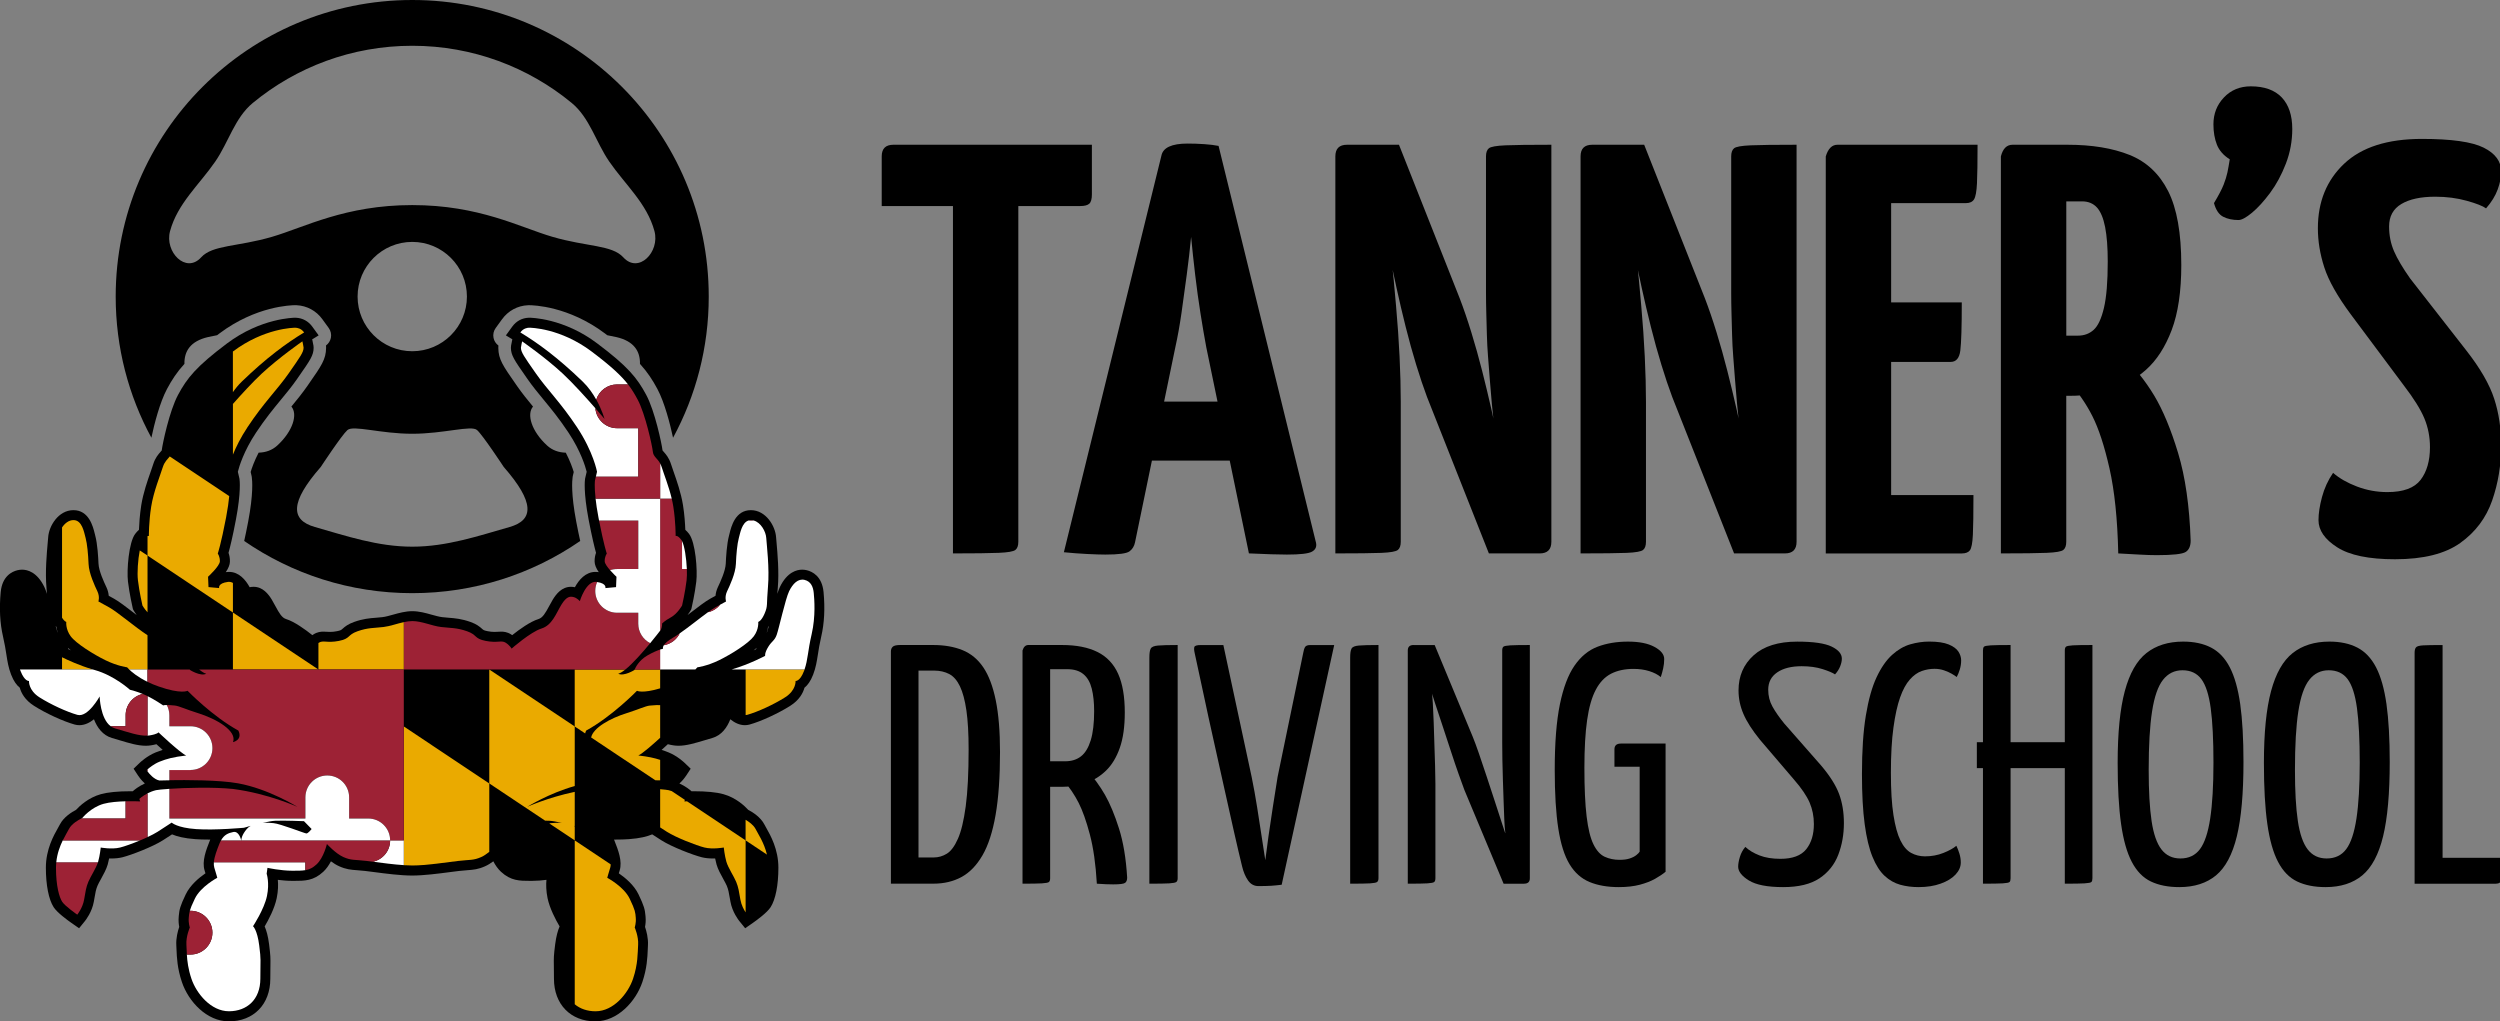<?xml version="1.0" encoding="utf-8"?>
<!-- Generator: Adobe Illustrator 24.3.0, SVG Export Plug-In . SVG Version: 6.00 Build 0)  -->
<svg version="1.1" id="Layer_1" xmlns="http://www.w3.org/2000/svg" xmlns:xlink="http://www.w3.org/1999/xlink" x="0px" y="0px"
	 viewBox="0 0 907.81 370.85" style="enable-background:new 0 0 907.81 370.85;" xml:space="preserve">
<rect x="0" y="0" width="907.81" height="370.85" fill="#808080" stroke="none"/>
<style type="text/css">
	.st0{clip-path:url(#crab_9_);}
	.st1{fill:#EAAA00;}
	.st2{fill:#FFFFFF;}
	.st3{fill:#9D2235;}
	.st4{fill:none;stroke:#FF0000;stroke-width:4;stroke-miterlimit:10;}
	.st5{clip-path:url(#crab_15_);}
	.st6{stroke:#FFFFFF;stroke-width:10;stroke-linecap:round;stroke-linejoin:round;stroke-miterlimit:10;}
	.st7{clip-path:url(#crab_16_);}
	.st8{fill:none;}
	.st9{clip-path:url(#crab_17_);}
</style>
<g id="crab1_2_">
	<g>
		<path d="M93.15,127.6c0.01-0.01,0.02-0.01,0.02-0.02C93.17,127.59,93.16,127.59,93.15,127.6C93.15,127.6,93.15,127.6,93.15,127.6z
			"/>
		<path d="M64.42,169.49c-0.53,0.6-0.77,0.87-0.96,1.47c-0.08,0.26-0.18,0.56-0.28,0.86c4.25,5.73,9.06,11.02,14.34,15.79
			c0.04-0.18,0.07-0.35,0.1-0.54c1.42-7.49,1.29-11.11,1.24-11.86l-0.67-2.87c-0.14-0.6-0.16-1.22-0.05-1.82
			c0.04-0.24,0.85-4.6,3.87-10.78c-1.19-0.95-2.35-2.04-3.45-3.27c-0.27-0.08-0.53-0.18-0.78-0.32c-1.49-0.78-2.38-2.3-2.42-3.92
			c-1.1-1.72-2.22-3.54-3.27-5.41c-0.08,0.15-0.16,0.3-0.24,0.45c-2.41,4.5-4.82,15.37-5.01,17.26
			C66.59,167.03,65.23,168.57,64.42,169.49z"/>
		<path d="M60.64,141.25c1.75-3.27,3.55-6.07,6.33-9.12c-0.09-4.57,2.14-8.23,8.52-9.72c1.23-0.28,2.33-0.51,3.36-0.69
			c0.28-0.21,0.54-0.41,0.82-0.63c13.28-9.98,26.11-10.27,27.53-10.27c0.21,0,0.36,0,0.45,0.01c3.76,0.16,7.18,2.01,9.4,5.08
			l2.32,3.2c0.75,1.03,1.03,2.32,0.78,3.57c-0.23,1.12-0.86,2.1-1.77,2.77c0.03,0.34,0.04,0.63,0.03,0.91
			c-0.06,4.12-1.65,6.4-6.37,13.17l-0.47,0.68c-1.88,2.69-3.77,5-5.76,7.42c2.37,2.77,0.59,8.93-5.15,14.17
			c-1.84,1.68-4.18,2.51-6.75,2.57c-1.58,3.07-2.46,5.56-2.89,7.02l0.32,1.38c0.03,0.11,0.05,0.23,0.07,0.35l0.02,0.14
			c0.18,1.22,0.62,5.98-1.32,16.19c-0.53,2.79-1.01,5.09-1.44,6.99c17.34,11.95,38.36,18.95,61.01,18.95
			c22.65,0,43.67-7,61.01-18.95c-0.43-1.9-0.91-4.21-1.44-6.99c-1.94-10.2-1.5-14.96-1.32-16.18l0.02-0.15
			c0.02-0.12,0.04-0.24,0.07-0.36l0.32-1.36c-0.44-1.46-1.31-3.96-2.89-7.02c-2.57-0.06-4.91-0.89-6.75-2.57
			c-5.74-5.24-7.52-11.4-5.15-14.17c-1.99-2.41-3.88-4.73-5.76-7.42l-0.47-0.68c-4.72-6.77-6.31-9.05-6.37-13.17
			c0-0.28,0-0.57,0.03-0.91c-0.91-0.67-1.55-1.65-1.77-2.77c-0.25-1.25,0.03-2.54,0.78-3.57l2.32-3.2c2.22-3.06,5.64-4.92,9.38-5.08
			c0.11,0,0.26-0.01,0.47-0.01h0c1.42,0,14.25,0.29,27.53,10.27c0.29,0.22,0.55,0.42,0.82,0.63c1.02,0.18,2.13,0.41,3.36,0.69
			c6.38,1.48,8.61,5.15,8.52,9.72c2.77,3.05,4.58,5.85,6.33,9.12c2.6,4.86,4.63,12.77,5.68,17.7c8.26-15.24,12.96-32.7,12.96-51.26
			C257.39,48.21,209.18,0,149.7,0C90.22,0,42.01,48.21,42.01,107.69c0,18.56,4.69,36.01,12.96,51.26
			C56.01,154.02,58.04,146.11,60.64,141.25z M182.92,169.56c11.25,12.86,10.98,19.29,2.13,21.81c-11.35,3.23-22.81,7.14-35.35,7.14
			c-12.54,0-24-3.91-35.35-7.14c-8.85-2.52-9.12-8.95,2.13-21.81c0,0,7.57-11.52,9.68-13.39c2.11-1.88,12.02,1.34,23.54,1.34
			c11.52,0,21.43-3.21,23.54-1.34C175.34,158.04,182.92,169.56,182.92,169.56z M129.85,107.69c0-10.96,8.89-19.85,19.85-19.85
			c10.96,0,19.85,8.89,19.85,19.85c0,10.96-8.89,19.85-19.85,19.85C138.74,127.54,129.85,118.65,129.85,107.69z M61.75,83.93
			c2.72-10.07,10.66-16.9,16.42-25.27c4.83-7.01,7.07-15.87,13.62-21.27c15.74-12.98,35.91-20.77,57.91-20.77
			c21.99,0,42.17,7.8,57.91,20.77c6.55,5.4,8.79,14.26,13.62,21.27c5.76,8.37,13.71,15.2,16.42,25.27
			c2.04,7.58-5.78,15.6-11.31,9.52c-4.15-4.56-13.15-3.78-25.75-7.46c-11.82-3.46-26.55-11.52-50.9-11.52s-39.08,8.06-50.9,11.52
			c-12.6,3.68-21.6,2.9-25.75,7.46C67.53,99.53,59.71,91.5,61.75,83.93z"/>
		<path d="M236.22,171.82c-0.1-0.3-0.2-0.6-0.28-0.86c-0.18-0.59-0.43-0.87-0.96-1.47c-0.81-0.92-2.18-2.46-2.43-4.98
			c-0.19-1.89-2.6-12.76-5.01-17.26c-0.08-0.15-0.16-0.3-0.24-0.45c-1.05,1.87-2.17,3.69-3.27,5.41c-0.04,1.62-0.93,3.14-2.42,3.92
			c-0.25,0.13-0.51,0.23-0.78,0.32c-1.1,1.23-2.26,2.32-3.45,3.27c3.02,6.18,3.83,10.54,3.87,10.78c0.11,0.6,0.09,1.23-0.05,1.82
			l-0.67,2.89c-0.04,0.62-0.2,4.23,1.24,11.84c0.04,0.19,0.07,0.36,0.1,0.54C227.16,182.83,231.97,177.55,236.22,171.82z"/>
		<path d="M206.22,127.58c0.01,0.01,0.02,0.01,0.02,0.02c0,0,0,0,0-0.01C206.24,127.59,206.23,127.59,206.22,127.58z"/>
	</g>
	<path id="crab_5_" d="M192.19,115.37L192.19,115.37c-0.13,0-0.22,0-0.27,0.01c-2.38,0.1-4.48,1.24-5.9,3.21l-2.32,3.2l2.34,1.42
		c-0.53,2.31-0.52,2.78-0.52,3.1c0.04,2.73,1.21,4.41,5.55,10.64l0.47,0.68c1.87,2.68,3.81,5.03,5.85,7.51c2.8,3.4,5.7,6.91,9.07,12
		c4.45,6.71,6.11,12.31,6.58,14.18l-0.55,2.35l-0.03,0.14l-0.02,0.14c-0.07,0.45-0.6,4.71,1.29,14.67
		c1.23,6.45,2.18,10.25,2.7,12.13c-0.3,0.84-0.55,1.93-0.51,3.21c0.03,1.12,0.54,2.39,1.51,3.81c-0.12-0.02-0.24-0.04-0.36-0.05
		c-0.28-0.04-0.56-0.05-0.83-0.05c-3.61,0-6.03,2.9-7.48,5.56c-0.4-0.08-0.88-0.15-1.41-0.15c-3.37,0-5.38,2.64-6.6,4.62
		c-0.47,0.77-0.9,1.56-1.31,2.34c-1.42,2.65-2.39,4.29-3.92,4.76c-3,0.92-6.91,3.75-9.53,5.84c-0.13-0.09-0.27-0.19-0.41-0.28
		c-1.4-0.9-2.73-1-3.6-1c-0.4,0-0.8,0.02-1.17,0.05c-0.4,0.03-0.81,0.05-1.26,0.05c-0.8,0-1.59-0.08-2.48-0.26
		c-1.36-0.27-1.54-0.43-2.02-0.86c-0.92-0.83-2-1.71-4.22-2.5c-3.25-1.15-5.61-1.34-7.89-1.52c-0.75-0.06-1.53-0.12-2.35-0.22
		c-1.15-0.14-2.48-0.51-3.88-0.9c-2.12-0.6-4.53-1.27-7-1.27c-2.47,0-4.88,0.68-7,1.27c-1.4,0.39-2.72,0.77-3.88,0.9
		c-0.82,0.1-1.59,0.16-2.35,0.22c-2.28,0.18-4.65,0.36-7.89,1.52c-2.22,0.79-3.3,1.67-4.22,2.5c-0.48,0.43-0.65,0.59-2.02,0.86
		c-0.89,0.18-1.68,0.26-2.48,0.26c-0.45,0-0.86-0.03-1.26-0.05c-0.38-0.02-0.77-0.05-1.17-0.05c-0.88,0-2.21,0.1-3.6,1
		c-0.14,0.09-0.28,0.18-0.41,0.28c-2.62-2.09-6.54-4.92-9.53-5.84c-1.53-0.47-2.5-2.11-3.92-4.76c-0.41-0.77-0.84-1.57-1.31-2.34
		c-1.22-1.98-3.23-4.62-6.6-4.62c-0.54,0-1.02,0.07-1.41,0.15c-1.46-2.66-3.87-5.56-7.48-5.56c-0.28,0-0.56,0.02-0.84,0.05
		c-0.12,0.02-0.24,0.03-0.36,0.05c0.97-1.42,1.48-2.7,1.51-3.81c0.04-1.28-0.21-2.37-0.51-3.21c0.52-1.88,1.48-5.68,2.7-12.13
		c1.89-9.96,1.36-14.21,1.29-14.67l-0.02-0.14l-0.03-0.14l-0.55-2.35c0.46-1.85,2.12-7.46,6.58-14.18c3.37-5.08,6.27-8.6,9.07-12
		c2.05-2.48,3.99-4.83,5.85-7.51l0.47-0.68c4.35-6.23,5.52-7.91,5.55-10.64c0-0.32,0.01-0.79-0.52-3.1l2.34-1.42l-2.32-3.2
		c-1.43-1.96-3.52-3.1-5.9-3.21c-0.06,0-0.15-0.01-0.27-0.01c-0.5,0-12.5,0.11-24.81,9.36c-11.11,8.35-14.46,12.51-17.76,18.67
		c-3.13,5.84-5.62,17.68-5.92,20.17c-0.1,0.13-0.29,0.35-0.44,0.51c-0.77,0.87-1.94,2.19-2.64,4.46c-0.22,0.7-0.54,1.62-0.91,2.68
		c-1.16,3.29-2.74,7.81-3.44,12.22c-0.55,3.49-0.76,6.84-0.84,8.95c-0.47,0.4-0.92,0.89-1.36,1.47c-2.34,3.05-3.12,13.2-2.63,17.32
		c0.51,4.31,1.65,9.32,1.7,9.53l0.12,0.52l0.26,0.46c0.09,0.16,0.47,0.81,1.09,1.65c-0.35-0.27-0.69-0.53-1.03-0.79
		c-2.88-2.21-5.36-4.12-7.17-5.13c-0.79-0.44-1.43-0.79-1.95-1.08c-0.08-0.93-0.32-2-0.85-3.13l-0.07-0.14
		c-0.81-1.72-2.69-5.74-2.8-8.43c-0.08-2.05-0.36-7.13-1.19-10.18c-0.06-0.21-0.12-0.46-0.18-0.72c-0.63-2.54-2.1-8.49-7.73-8.49
		c-5.51,0.01-8.92,5.83-9.17,9.85c-0.03,0.46-0.09,1.14-0.17,1.97c-0.34,3.72-0.96,10.64-0.45,16.37c0.07,0.83,0.13,1.56,0.17,2.2
		c-0.34-1.05-0.66-1.91-0.96-2.53c-2.65-5.44-6.19-6.25-8.06-6.25c-0.55,0-1.12,0.07-1.67,0.2c-2.04,0.49-5.55,2.18-6.1,7.94
		c-0.56,5.89-0.28,11.32,0.84,16.14c0.62,2.67,0.94,4.72,1.22,6.53c0.39,2.55,0.74,4.75,1.72,7.3c0.93,2.43,2.06,3.89,3.15,4.76
		c0.53,1.92,1.86,4.48,5.18,6.58c4.35,2.76,10.54,5.61,14.72,6.78c0.56,0.16,1.14,0.24,1.73,0.24c1.97,0,3.76-0.9,5.3-2.14
		c1.16,2.96,3.14,5.81,6.56,6.8c0.93,0.27,1.82,0.54,2.67,0.79c3.61,1.09,6.72,2.02,9.58,2.02c0.64,0,1.26-0.05,1.84-0.14
		c0.68-0.11,1.37-0.24,2.03-0.42c0.69,0.64,1.47,1.35,2.27,2.06c-0.85,0.27-1.68,0.57-2.54,0.92c-3.15,1.28-5.58,3.57-5.85,3.83
		l-2.17,2.09l1.65,2.52c0.26,0.4,1.12,1.64,2.44,2.84c-2.28,1.04-3.81,2.3-4.38,2.82c-0.24,0-0.5,0-0.77,0
		c-4.65,0-8.3,0.36-10.84,1.07c-4.55,1.27-7.73,4.31-9.01,5.7c-1.51,0.78-4.48,2.6-5.86,5.31c-0.15,0.3-0.38,0.71-0.65,1.18
		c-1.55,2.73-4.43,7.81-4.43,14.5c0,6.32,1.03,11.55,2.83,14.35c1.27,1.97,4.94,4.65,6.46,5.71l2.77,1.93l2.13-2.62
		c0.26-0.32,2.57-3.25,3.24-7.11l0.17-0.98c0.39-2.3,0.57-3.35,1.15-4.74c0.25-0.61,0.74-1.5,1.26-2.43
		c0.91-1.66,1.95-3.54,2.45-5.28c0.2-0.71,0.37-1.46,0.51-2.18c0.26,0.01,0.52,0.01,0.79,0.01c1.5,0,2.86-0.15,4.03-0.44
		c3.26-0.82,11.04-3.83,14.7-6.17c1.36-0.87,2.48-1.59,3.33-2.15c1.75,0.74,4.44,1.46,8.49,1.74c1.39,0.1,2.99,0.15,4.75,0.15
		c0.21,0,0.42,0,0.63,0c-0.04,0.09-0.07,0.17-0.11,0.26c-1.4,3.55-2.99,7.58-1.93,11c0.11,0.35,0.21,0.68,0.3,0.99
		c-2.3,1.58-5.53,4.25-7.16,7.65c-2.05,4.29-2.31,5.47-2.52,7.76l-0.03,0.37c-0.14,1.46,0.01,2.75,0.19,3.68
		c-0.52,1.49-1.22,4.08-1.06,6.72c0.03,0.48,0.05,0.98,0.07,1.51c0.12,2.87,0.28,6.8,1.95,11.77c2.38,7.1,9.01,14.3,17.07,14.3
		c9,0,15.04-6.21,15.04-15.45c0-2.12,0.02-3.51,0.04-4.63c0.05-3.02,0.04-3.72-0.48-7.9c-0.37-2.97-0.97-5.04-1.61-6.49
		c1.41-2.39,3.59-6.51,4.37-10.25c0.56-2.67,0.57-4.95,0.41-6.67c1.6,0.2,3.44,0.37,5.22,0.37l0.37,0l0.35,0
		c3.76,0,7.01,0,10.56-3.3c1.16-1.07,2.07-2.44,2.79-3.8c0.93,0.69,1.95,1.34,2.97,1.79c2.59,1.16,4.3,1.28,6.47,1.44
		c0.83,0.06,1.78,0.13,2.97,0.27c0.95,0.11,2.06,0.26,3.25,0.41c4.27,0.56,9.59,1.26,13.82,1.26c4.23,0,9.55-0.7,13.82-1.26
		c1.2-0.16,2.3-0.3,3.25-0.41c1.19-0.14,2.13-0.21,2.97-0.27c2.17-0.16,3.89-0.28,6.47-1.44c1.03-0.46,2.04-1.1,2.97-1.79
		c0.71,1.36,1.63,2.73,2.79,3.8c3.55,3.3,6.8,3.3,10.56,3.3l0.35,0l0.37,0c1.78,0,3.62-0.16,5.22-0.37c-0.16,1.72-0.14,4,0.41,6.67
		c0.78,3.73,2.96,7.86,4.37,10.25c-0.63,1.44-1.23,3.52-1.61,6.49c-0.53,4.18-0.53,4.88-0.48,7.9c0.02,1.12,0.04,2.51,0.04,4.63
		c0,9.24,6.04,15.45,15.04,15.45c8.05,0,14.68-7.19,17.07-14.3c1.67-4.97,1.83-8.9,1.95-11.77c0.02-0.53,0.04-1.03,0.07-1.51
		c0.16-2.63-0.55-5.23-1.06-6.72c0.18-0.93,0.33-2.23,0.19-3.68l-0.03-0.37c-0.21-2.28-0.46-3.46-2.52-7.76
		c-1.63-3.41-4.86-6.07-7.16-7.65c0.09-0.31,0.2-0.64,0.3-0.99c1.06-3.43-0.53-7.45-1.93-11c-0.03-0.09-0.07-0.17-0.11-0.26
		c0.21,0,0.42,0,0.63,0c1.76,0,3.36-0.05,4.75-0.15c4.06-0.28,6.74-1,8.49-1.74c0.85,0.55,1.97,1.28,3.33,2.15
		c3.65,2.34,11.43,5.35,14.7,6.17c1.17,0.29,2.53,0.44,4.03,0.44c0.27,0,0.54,0,0.79-0.01c0.14,0.72,0.31,1.47,0.51,2.18
		c0.5,1.75,1.53,3.63,2.45,5.28c0.49,0.9,1,1.82,1.26,2.43c0.58,1.39,0.75,2.44,1.15,4.74l0.17,0.98c0.67,3.86,2.98,6.79,3.24,7.11
		l2.13,2.62l2.77-1.93c1.52-1.06,5.19-3.74,6.46-5.71c1.8-2.8,2.83-8.03,2.83-14.35c0-6.69-2.88-11.77-4.43-14.5
		c-0.27-0.47-0.5-0.87-0.65-1.18c-1.38-2.71-4.35-4.53-5.86-5.31c-1.28-1.39-4.46-4.43-9.01-5.7c-2.54-0.71-6.19-1.07-10.84-1.07
		c-0.27,0-0.52,0-0.77,0c-0.58-0.52-2.1-1.79-4.38-2.82c1.32-1.2,2.18-2.45,2.44-2.84l1.65-2.52l-2.17-2.09
		c-0.27-0.26-2.7-2.55-5.85-3.83c-0.86-0.35-1.69-0.65-2.54-0.92c0.81-0.72,1.58-1.42,2.27-2.06c0.67,0.18,1.36,0.31,2.03,0.42
		c0.58,0.09,1.2,0.14,1.84,0.14c2.86,0,5.97-0.94,9.58-2.02c0.85-0.26,1.74-0.53,2.67-0.79c3.41-0.98,5.4-3.83,6.56-6.8
		c1.54,1.24,3.33,2.14,5.3,2.14c0.59,0,1.17-0.08,1.73-0.24c4.18-1.17,10.37-4.03,14.72-6.78c3.32-2.1,4.66-4.67,5.18-6.58
		c1.09-0.87,2.22-2.33,3.15-4.76c0.98-2.56,1.32-4.76,1.72-7.3c0.28-1.81,0.6-3.87,1.22-6.53c1.12-4.82,1.4-10.25,0.84-16.14
		c-0.55-5.76-4.06-7.45-6.1-7.94c-0.55-0.13-1.11-0.2-1.67-0.2c-1.88,0-5.42,0.81-8.06,6.25c-0.31,0.63-0.62,1.48-0.96,2.53
		c0.04-0.64,0.1-1.37,0.17-2.2c0.51-5.73-0.12-12.65-0.45-16.37c-0.08-0.84-0.14-1.51-0.17-1.97c-0.25-4.02-3.66-9.84-9.16-9.85
		c-5.65,0-7.12,5.95-7.74,8.49c-0.06,0.26-0.12,0.5-0.18,0.72c-0.83,3.05-1.11,8.14-1.19,10.18c-0.11,2.69-1.99,6.71-2.8,8.43
		l-0.07,0.14c-0.53,1.13-0.77,2.2-0.85,3.13c-0.52,0.29-1.16,0.64-1.95,1.08c-1.81,1.01-4.29,2.92-7.17,5.13
		c-0.34,0.26-0.68,0.52-1.03,0.79c0.62-0.84,1-1.49,1.09-1.65l0.26-0.46l0.12-0.52c0.05-0.21,1.19-5.21,1.7-9.53
		c0.49-4.12-0.29-14.27-2.63-17.32c-0.44-0.57-0.89-1.06-1.36-1.47c-0.08-2.12-0.28-5.46-0.84-8.95c-0.7-4.41-2.28-8.92-3.44-12.22
		c-0.37-1.06-0.69-1.97-0.91-2.68c-0.71-2.27-1.87-3.59-2.64-4.46c-0.15-0.17-0.34-0.38-0.44-0.51c-0.3-2.48-2.79-14.33-5.92-20.17
		c-3.3-6.16-6.65-10.32-17.76-18.67C204.68,115.47,192.69,115.37,192.19,115.37L192.19,115.37z M278.89,227.66
		c0.1-0.11,0.2-0.22,0.3-0.34c-0.24,0.92-0.45,1.65-0.57,1.99c-0.08,0.21-0.13,0.35-0.21,0.48
		C278.66,229.01,278.81,228.29,278.89,227.66L278.89,227.66z M20.99,229.79c-0.07-0.13-0.13-0.27-0.21-0.48
		c-0.12-0.34-0.33-1.07-0.57-1.99c0.1,0.12,0.2,0.23,0.3,0.34C20.59,228.29,20.74,229.01,20.99,229.79L20.99,229.79z M24.83,235.74
		c-0.05-0.16-0.11-0.33-0.17-0.5c0.34,0.31,0.7,0.62,1.08,0.93C25.4,236.01,25.1,235.87,24.83,235.74L24.83,235.74z M273.66,236.17
		c0.38-0.31,0.74-0.62,1.08-0.93c-0.06,0.17-0.12,0.34-0.17,0.5C274.3,235.87,274,236.01,273.66,236.17L273.66,236.17z"/>
	<g>
		<path class="st8" d="M203.98,298.8c-1.73-0.39-3.4-0.71-4.49-0.76c-0.44-0.02-0.97-0.03-1.55-0.04c-3.54-0.03-8.92,0.19-8.92,0.19
			l-2.78,2.85c0,0,1.28,1.65,1.91,1.61c0.59-0.03,8.21-3.03,11.29-3.65c0.24-0.05,0.46-0.09,0.64-0.1
			C201.09,298.81,202.5,298.71,203.98,298.8z"/>
		<path class="st8" d="M99.91,298.04c-1.09,0.05-2.76,0.37-4.49,0.76c1.47-0.09,2.89,0.01,3.89,0.1c2.48,0.23,11.29,3.71,11.93,3.75
			c0.64,0.04,1.91-1.61,1.91-1.61l-2.78-2.85C110.38,298.19,103.1,297.89,99.91,298.04z"/>
		<path d="M84.58,222.43l-31.03-20.68v20.62c0.63,0.69,1.39,1.37,2.24,1.83c2.37,1.28,3.18,2.25,3.18,2.25s-0.11,1.22,0.53,2.36
			c0,0,7.8,10.29,12.8,14.32h12.27V222.43z"/>
		<path d="M68.93,243.11c-0.26-0.66-1.45-3.25-4.55-5.06c-3.57-2.08-5.8-2.5-5.8-2.5s0.87-1.44-3.66-4.05
			c-0.43-0.25-0.89-0.54-1.36-0.85v12.45H68.93z"/>
		<path d="M115.61,243.11v-9.6c-1.41,0.97-1.97,2.02-1.97,2.02s-6.91-6.09-10.83-7.29s-5.33-5.52-7.26-8.67s-3.23-3.05-4.45-2.75
			s-2.24,1.47-2.24,1.47s-1.55-5.17-4.27-6.63v10.76L115.61,243.11z"/>
		<path d="M199.45,299c-3.08,0.62-10.7,3.61-11.29,3.65c-0.64,0.04-1.91-1.61-1.91-1.61l2.78-2.85c0,0,5.39-0.22,8.92-0.19
			l-20.28-13.52v24.83c1.71-1.37,3.03-2.83,3.03-2.83s1.16,4.99,3.75,7.39s4.58,2.33,8.82,2.33s9-1.05,9-1.05l0.3,2.14
			c0,0-1.13,3.26-0.11,8.1c1.01,4.84,5.06,10.96,5.06,10.96s-1.54,1.31-2.25,6.98c-0.71,5.67-0.41,4.5-0.41,12.08
			c0,4.13,1.46,7.27,3.84,9.27v-59.5L199.45,299z"/>
		<path d="M53.56,194.67c-0.34,0.12-0.87,0.47-1.57,1.39c-0.47,0.61-0.9,2.04-1.24,3.81l2.81,1.87V194.67z"/>
		<path d="M22.53,238.66c-0.63-0.32-0.98-0.51-0.98-0.51s0.24-1.03-1.11-3.23c-1.35-2.2-2.3-2.19-3.08-4.38
			c-0.79-2.19-3.18-13.11-4.52-15.86c-1.34-2.75-3.27-4.67-5.61-4.11c-2.34,0.56-3.12,2.58-3.33,4.75
			c-0.21,2.17-0.75,8.47,0.76,14.97c1.44,6.19,1.33,9.21,2.59,12.82h15.27V238.66z"/>
		<path d="M270.75,331.3c0.34,0.52,0.59,0.84,0.59,0.84s4.46-3.11,5.48-4.69c1.01-1.58,2.25-5.55,2.25-12.38
			c0-1.7-0.22-3.29-0.56-4.73l-7.75-5.17V331.3z"/>
		<path d="M208.69,285.44c1.4-0.39,2.83-0.73,4.28-0.99c6.92-1.25,19.04-1.23,25.01-1.13l-23.32-15.54
			c-0.11,0.58-0.09,1.15,0.13,1.72c0,0-2.85-0.6-2.31-3.17l-3.8-2.53V285.44z"/>
		<path d="M241.85,265.92c0,0,0.26,0.64,3.34,1.14c3.08,0.5,7.22-1.06,12.5-2.58c5.28-1.52,5.54-11.58,5.54-11.58
			s3.85,7.01,7.52,6.76v-16.55h-5.08c-0.24,0.07-0.48,0.15-0.73,0.21c-7.06,1.98-12.72,7.15-12.72,7.15s-1.52,0.27-4.73,1.55
			c-3.21,1.28-7.36,4.14-7.36,4.14s-0.02-0.07-0.4-0.12v11.85C240.97,266.76,241.85,265.92,241.85,265.92z"/>
		<path d="M83.35,174.46l-0.73-3.16c0,0,0.44-2.41,1.97-6.2v-18.41c-2.73,3.09-4.69,5.42-4.69,5.42s1.36-4.94,4.69-9.72v-14.76
			c-11.29,8.49-13.93,12.25-16.73,17.48c-2.8,5.23-5.31,16.81-5.52,18.95c-0.07,0.7-0.34,1.21-0.7,1.69l21.6,14.4
			C83.6,176.17,83.35,174.46,83.35,174.46z"/>
		<polygon points="208.69,243.11 177.67,243.11 208.69,263.8 		"/>
		<path d="M221.75,313.87c0.07-2.11-1-4.89-2-7.43c-1.2-3.04-2.81-3.86-5.06-4.31c-2.25-0.45-2.93,3.26-2.93,3.26
			s0.3-1.61-1.95-4.31c-0.32-0.38-0.7-0.7-1.11-0.97v5.06L221.75,313.87z"/>
		<path d="M270.75,297.68c-0.72-0.42-1.25-0.66-1.25-0.66s-3.04-3.83-7.73-5.14c-3.73-1.04-9.91-0.97-12.29-0.9l21.27,14.18V297.68z
			"/>
		<path d="M210.82,300.59c0,0,10.32,0.98,17.33,0.49s8.89-2.36,8.89-2.36s0.97,0.65,2.68,1.75v-13.88
			c-5.52-0.45-17.02-0.9-24.95-0.08c-2.1,0.27-4.14,0.64-6.08,1.04v12.44C209.96,300.33,210.82,300.59,210.82,300.59z"/>
		<path d="M241.51,283.4c2.51-0.49,4.65-3.75,4.65-3.75s-2.1-2.03-4.69-3.08c-0.58-0.24-1.16-0.45-1.75-0.65v7.43
			C240.85,283.38,241.51,283.4,241.51,283.4z"/>
		<path d="M248.82,290.12c0,0-1.85-1.81-4.91-2.84l4.78,3.19L248.82,290.12z"/>
		<polygon points="146.64,243.11 146.64,263.8 177.67,284.48 177.67,243.11 		"/>
		<path d="M21.15,195.31c-0.16,2.5-1.22,11.09-0.63,17.79c0.6,6.7-0.03,6.73,1.2,9.64c0.28,0.66,0.55,1.17,0.81,1.58v-32.79
			C21.72,192.76,21.22,194.18,21.15,195.31z"/>
		<path d="M239.72,249.95c0.65-0.2,1.33-0.41,2.07-0.67c6-2.1,9.33-4.83,10.7-6.17h-12.77V249.95z"/>
		<path class="st1" d="M115.61,243.11h31.03v-17.2c-2.49,0.54-5.01,1.49-7.38,1.77c-3.35,0.4-5.65,0.2-9.45,1.55
			c-3.8,1.35-2.45,2.65-6.75,3.5s-5.7-0.35-7.25,0.65c-0.07,0.04-0.12,0.09-0.18,0.13V243.11L115.61,243.11z"/>
		<path class="st1" d="M84.58,222.43v-10.76c-0.55-0.3-1.15-0.45-1.79-0.37c-3.82,0.5-3.21,2.24-3.21,2.24l-3.87-0.35l-0.16-3.76
			c0,0,4.24-3.87,4.29-5.6c0.05-1.72-0.76-2.8-0.76-2.8s1.18-3.48,3.02-13.12c0.61-3.22,0.95-5.77,1.14-7.76l-21.6-14.4
			c-0.74,0.98-1.87,1.83-2.51,3.86c-0.94,3.02-3.37,8.91-4.23,14.38c-0.87,5.47-0.84,10.64-0.84,10.64s-0.17-0.08-0.49,0.03v7.08
			L84.58,222.43z"/>
		<polygon class="st1" points="84.58,222.43 84.58,243.11 115.61,243.11 115.61,243.11 		"/>
		<path class="st1" d="M33.74,243.11c-5.03-1.49-9.35-3.52-11.21-4.45v4.45H33.74z"/>
		<path class="st1" d="M87.79,138.58c9.05-8.74,16.28-14.01,22.65-17.86c-1.09-1.51-2.51-1.68-3.12-1.71
			c-0.6-0.03-11.43,0.13-22.74,8.63c0,0,0,0-0.01,0.01v14.76C85.5,141.08,86.56,139.77,87.79,138.58z"/>
		<path class="st1" d="M177.67,243.11L177.67,243.11v41.37L197.94,298c0.57,0.01,1.1,0.02,1.55,0.04c1.09,0.05,2.76,0.37,4.49,0.76
			c-1.47-0.09-2.89,0.01-3.89,0.1c-0.18,0.02-0.4,0.05-0.64,0.1l9.25,6.16v-5.06c-0.11-0.07-0.22-0.14-0.33-0.21
			c0.11,0.03,0.23,0.06,0.33,0.09v-12.44c-9.9,2.09-17.28,5.46-17.28,5.46s7.91-4.96,17.28-7.57V263.8L177.67,243.11z"/>
		<path class="st1" d="M89.89,155.1c6-9.05,10.74-13.5,14.98-19.58c4.24-6.08,5.35-7.6,5.37-9.29c0.01-0.36-0.44-2.28-0.44-2.28
			s-8.41,5.82-14.71,11.67c-3.34,3.11-7.42,7.57-10.51,11.06v18.41C85.69,162.36,87.37,158.91,89.89,155.1z"/>
		<path class="st1" d="M278.5,310.33c-1.04-4.36-3.23-7.52-4.13-9.3c-0.75-1.47-2.45-2.66-3.63-3.35v7.48L278.5,310.33z"/>
		<path class="st1" d="M208.69,263.8l3.8,2.53c0.07-0.32,0.17-0.66,0.36-1.04c9.45-5.18,18.45-14.45,18.45-14.45s1.9,1.08,8.42-0.89
			v-6.84h-9.25c-0.04,0.1-0.06,0.16-0.06,0.16s-3.82,2.43-5.92,1.38c0.69-0.17,1.59-0.73,2.59-1.54h-18.39V263.8z"/>
		<path class="st1" d="M239.72,283.36v-7.43c-2.06-0.69-4.35-1.19-7.93-1.6c1.5-0.65,5.45-4.15,7.93-6.42v-11.85
			c-0.48-0.06-1.53-0.07-3.84,0.16c-1.43,0.14-4.53,1.56-8.2,2.7c-6.1,1.88-12.34,5.39-13.02,8.88l23.32,15.54
			C238.64,283.33,239.23,283.34,239.72,283.36z"/>
		<path class="st1" d="M270.75,259.66c0.19-0.01,0.37-0.03,0.56-0.08c3.82-1.07,9.65-3.75,13.76-6.35c4.1-2.6,3.82-5.95,3.82-5.95
			s1.59,0.23,3.07-3.63c0.07-0.18,0.13-0.36,0.2-0.54h-21.4V259.66z"/>
		<path class="st1" d="M242.18,302.05c3.23,2.06,10.62,4.95,13.62,5.7c3,0.75,7.02,0,7.02,0s0.3,2.89,0.94,5.14
			c0.64,2.25,2.74,5.33,3.56,7.32s1.01,3.45,1.54,6.49c0.34,1.96,1.27,3.65,1.89,4.6v-26.14l-21.27-14.18
			c-0.61,0.02-0.99,0.04-0.99,0.04l0.21-0.56l-4.78-3.19c-0.37-0.13-0.76-0.25-1.17-0.34c-0.4-0.1-1.48-0.22-3.03-0.35v13.88
			C240.42,300.92,241.24,301.45,242.18,302.05z"/>
		<path class="st1" d="M50.75,199.87c-0.66,3.41-0.99,8.13-0.66,10.87c0.49,4.17,1.64,9.14,1.64,9.14s0.71,1.24,1.84,2.47v-20.62
			L50.75,199.87z"/>
		<path class="st1" d="M229.88,355.4c1.8-5.37,1.65-9.3,1.84-12.34c0.19-3.04-1.24-6.27-1.24-6.27s0.56-1.61,0.38-3.56
			s-0.11-2.51-2.21-6.9c-2.1-4.39-8.14-7.58-8.14-7.58s0.41-1.54,1.09-3.71c0.11-0.35,0.15-0.75,0.16-1.16l-13.06-8.71v59.5
			c1.98,1.67,4.6,2.55,7.57,2.55C222.79,367.22,228.08,360.77,229.88,355.4z"/>
		<path class="st1" d="M146.64,263.8v41.37v9c1.07,0.07,2.1,0.11,3.06,0.11c5.16,0,12.4-1.15,16.65-1.65
			c4.25-0.5,5.53-0.14,8.38-1.41c1-0.45,2.02-1.16,2.94-1.89v-24.83L146.64,263.8z"/>
		<path class="st1" d="M53.56,230.66c-4.53-2.95-10.86-8.4-13.87-10.08c-3.32-1.85-3.96-2.18-3.96-2.18s0.59-1.66-0.36-3.67
			c-0.94-2.01-3.07-6.47-3.21-9.97s-0.5-7.3-1.06-9.37c-0.57-2.07-1.26-6.54-4.41-6.53c-1.73,0-3.17,1.19-4.16,2.67v32.79
			c0.87,1.39,1.54,1.51,1.54,1.51s-0.32,2.6,1.6,5.21c1.92,2.61,8.27,6.58,12.66,8.72s7.82,2.55,7.82,2.55s0.25,0.31,0.76,0.8h6.65
			V230.66z"/>
		<path class="st2" d="M252.49,243.11c0.51-0.49,0.76-0.8,0.76-0.8s3.43-0.41,7.82-2.55s10.74-6.11,12.66-8.72
			c1.92-2.61,1.6-5.21,1.6-5.21s1.11-0.19,2.34-3.09c1.23-2.9,0.6-2.94,1.2-9.64c0.6-6.7-0.47-15.29-0.63-17.79
			c-0.14-2.24-1.94-5.63-4.59-6.31h-1.81c-2.43,0.73-3.05,4.53-3.56,6.4c-0.57,2.07-0.92,5.86-1.06,9.37s-2.26,7.96-3.21,9.97
			c-0.94,2.01-0.36,3.67-0.36,3.67s-0.4,0.2-2.17,1.18c-1.1,1.35-2.64,2.33-4.4,2.72c-2.98,2.16-6.97,5.41-10.28,7.69
			c-1.11,2.23-3.22,3.86-5.76,4.3c-0.51,0.82-0.26,1.26-0.26,1.26s-0.4,0.08-1.1,0.31v7.24H252.49z"/>
		<path class="st2" d="M249.41,206.62c-0.16-3.88-0.85-8.42-1.75-10.16v10.16H249.41z"/>
		<path class="st2" d="M231.78,155.49h-7.69c-4.15,0-7.56-3.19-7.91-7.25c-3.17-3.63-8.01-9.02-11.87-12.61
			c-6.3-5.86-14.71-11.67-14.71-11.67s-0.44,1.92-0.44,2.28c0.02,1.68,1.13,3.21,5.37,9.29c4.24,6.08,8.97,10.52,14.98,19.58
			c6,9.05,7.28,16.2,7.28,16.2l-0.42,1.81h15.42V155.49z"/>
		<path class="st2" d="M224.08,139.6h3.98c-2.45-3.15-6.13-6.62-13.25-11.97c-11.3-8.49-22.13-8.65-22.74-8.63
			c-0.6,0.03-2.02,0.2-3.12,1.71c6.37,3.86,13.6,9.12,22.65,17.86c2.09,2.01,3.7,4.37,4.91,6.55
			C217.54,141.92,220.54,139.6,224.08,139.6z"/>
		<path class="st2" d="M292.14,243.11c1.26-3.61,1.15-6.63,2.59-12.82c1.51-6.5,0.97-12.79,0.76-14.97
			c-0.21-2.17-0.99-4.18-3.33-4.75c-2.34-0.56-4.27,1.35-5.61,4.11c-1.34,2.75-3.73,13.67-4.52,15.86
			c-0.79,2.19-1.74,2.18-3.08,4.38c-1.35,2.2-1.11,3.23-1.11,3.23s-5.46,2.97-12.19,4.96h5.08H292.14z"/>
		<path class="st3" d="M177.67,243.11L177.67,243.11h31.03h18.39c2.75-2.21,6.34-6.31,9.02-9.56c-2.57-1.32-4.33-3.98-4.33-7.07
			v-3.97h-7.69c-4.39,0-7.94-3.56-7.94-7.94c0-1.15,0.25-2.24,0.69-3.23c-0.08-0.01-0.14-0.03-0.23-0.04
			c-3.82-0.5-6.06,6.99-6.06,6.99s-1.02-1.18-2.24-1.47s-2.52-0.4-4.45,2.75c-1.93,3.15-3.34,7.46-7.26,8.67s-10.83,7.29-10.83,7.29
			s-0.6-1.15-2.15-2.15c-1.55-1-2.95,0.2-7.25-0.65c-4.3-0.85-2.95-2.15-6.75-3.5s-6.1-1.15-9.45-1.55c-3.35-0.4-7-2.15-10.45-2.15
			c-1.01,0-2.03,0.16-3.06,0.38v17.2H177.67z"/>
		<path class="st3" d="M231.78,206.62V189h-14.25c1.71,8.8,2.81,12.03,2.81,12.03s-0.81,1.07-0.76,2.8
			c0.02,0.81,0.97,2.09,1.96,3.22c0.8-0.27,1.66-0.43,2.55-0.43H231.78z"/>
		<path class="st3" d="M239.72,235.87c-0.99,0.33-2.61,0.96-4.7,2.18c-3.09,1.8-4.28,4.4-4.55,5.06h9.25V235.87z"/>
		<path class="st3" d="M261.51,219.58c-0.49,0.27-1.08,0.6-1.8,1c-0.7,0.39-1.6,1-2.6,1.73
			C258.87,221.91,260.41,220.93,261.51,219.58z"/>
		<path class="st3" d="M246.83,230c-0.84,0.58-1.64,1.1-2.36,1.51c-2.04,1.18-2.98,2.11-3.4,2.79
			C243.61,233.86,245.73,232.23,246.83,230z"/>
		<path class="st3" d="M239.72,229.01c0.11-0.14,0.17-0.22,0.17-0.22c0.64-1.13,0.53-2.36,0.53-2.36s0.82-0.96,3.18-2.25
			c2.37-1.28,4.08-4.31,4.08-4.31s1.14-4.97,1.64-9.14c0.13-1.12,0.15-2.57,0.09-4.12h-1.75v-10.16c-0.08-0.16-0.16-0.29-0.25-0.4
			c-1.38-1.8-2.07-1.43-2.07-1.43s0.03-5.16-0.84-10.64c-0.15-0.97-0.36-1.96-0.59-2.94h-4.2V229.01z"/>
		<path class="st3" d="M272.71,188.87c-0.31,0-0.59,0.05-0.86,0.13h1.81C273.36,188.92,273.04,188.87,272.71,188.87z"/>
		<path class="st2" d="M224.08,222.51h7.69v3.97c0,3.08,1.76,5.75,4.33,7.07c1.79-2.17,3.16-3.94,3.62-4.54v-47.95h-23.45
			c0.2,1.85,0.52,4.11,1.05,6.86c0.07,0.38,0.14,0.73,0.21,1.09h14.25v17.62h-7.69c-0.89,0-1.75,0.15-2.55,0.43
			c1.13,1.28,2.32,2.38,2.32,2.38l-0.16,3.76l-3.87,0.35c0,0,0.57-1.67-2.99-2.2c-0.44,0.99-0.69,2.08-0.69,3.23
			C216.14,218.95,219.7,222.51,224.08,222.51z"/>
		<path class="st2" d="M243.92,181.06c-1.09-4.54-2.87-8.96-3.64-11.45c-0.16-0.51-0.35-0.94-0.56-1.32v12.77H243.92z"/>
		<path class="st3" d="M239.72,168.29c-1.02-1.88-2.47-2.46-2.65-4.23c-0.22-2.14-2.72-13.72-5.52-18.95
			c-1.03-1.93-2.05-3.66-3.48-5.51h-3.98c-3.54,0-6.54,2.32-7.56,5.52c2.09,3.76,2.98,6.99,2.98,6.99s-1.33-1.59-3.33-3.87
			c0.35,4.06,3.76,7.25,7.91,7.25h7.69v17.62h-15.42l-0.31,1.35c0,0-0.29,1.96,0.22,6.6h23.45V168.29z"/>
		<path class="st2" d="M141.67,305.16c0,3.8-2.67,6.97-6.24,7.75c3.3,0.43,7.48,1.01,11.2,1.24v-9H141.67z"/>
		<path class="st2" d="M45.61,259.74c0-3.8,2.66-6.96,6.22-7.75c-3.15-1.25-4.65-1.52-4.65-1.52s-5.65-5.16-12.72-7.15
			c-0.25-0.07-0.49-0.14-0.73-0.21H22.53H7.26c0.06,0.18,0.13,0.36,0.2,0.54c1.48,3.86,3.07,3.63,3.07,3.63s-0.28,3.35,3.82,5.95
			c4.1,2.6,9.94,5.28,13.76,6.35c3.82,1.07,8.07-6.68,8.07-6.68s0.21,8.01,4.01,10.81h5.43V259.74z"/>
		<path class="st2" d="M46.91,243.11c1.02,0.99,3.14,2.77,6.65,4.48v-4.48H46.91z"/>
		<path class="st2" d="M77.66,313.11c-0.06,0.7-0.02,1.36,0.15,1.92c0.68,2.18,1.09,3.71,1.09,3.71s-6.04,3.19-8.14,7.58
			c-1.07,2.23-1.57,3.47-1.84,4.41h0.27c4.39,0,7.94,3.56,7.94,7.94c0,4.39-3.56,7.94-7.94,7.94h-1.34c0.15,2.43,0.49,5.3,1.66,8.78
			c1.8,5.37,7.09,11.82,13.62,11.82s11.41-4.24,11.41-11.82c0-7.58,0.3-6.42-0.41-12.08c-0.71-5.67-2.25-6.98-2.25-6.98
			s4.05-6.12,5.06-10.96c1.01-4.84-0.11-8.1-0.11-8.1l0.3-2.14c0,0,4.76,1.05,9,1.05c1.98,0,3.47,0.01,4.76-0.21v-2.87H77.66z"/>
		<path class="st2" d="M45.61,290.97c-2.65,0.07-5.75,0.29-7.98,0.91c-4.69,1.31-7.73,5.14-7.73,5.14s-0.16,0.07-0.41,0.2h16.12
			V290.97z"/>
		<path class="st3" d="M20.44,313.11c-0.06,0.64-0.11,1.29-0.11,1.96c0,6.83,1.24,10.81,2.25,12.38c1.01,1.58,5.48,4.69,5.48,4.69
			s1.95-2.4,2.48-5.44s0.71-4.5,1.54-6.49c0.8-1.93,2.79-4.87,3.49-7.1H20.44z"/>
		<path class="st3" d="M110.9,297.22v-7.69c0-4.39,3.56-7.94,7.94-7.94s7.94,3.56,7.94,7.94v7.69h6.95c4.39,0,7.94,3.56,7.94,7.94
			h4.96V263.8v-20.68h-31.03l0,0H84.58H72.31c1,0.81,1.9,1.37,2.59,1.54c-2.09,1.05-5.92-1.38-5.92-1.38s-0.02-0.06-0.06-0.16H53.56
			v4.48c1.19,0.58,2.53,1.15,4.05,1.68c8.22,2.88,10.5,1.56,10.5,1.56s9,9.28,18.45,14.45c1.65,3.45-1.95,4.2-1.95,4.2
			c1.54-4-5.78-8.4-12.89-10.59c-3.67-1.13-6.77-2.55-8.2-2.7c-1.39-0.14-2.32-0.19-2.95-0.19c0.59,1.11,0.93,2.38,0.93,3.73v3.97
			h7.69c4.39,0,7.94,3.56,7.94,7.94c0,4.39-3.56,7.94-7.94,7.94H61.5v3.72c6-0.1,18.04-0.11,24.93,1.13
			c11.11,2,21.56,8.55,21.56,8.55s-10.56-4.83-23.36-6.5c-7.14-0.74-17.17-0.44-23.13-0.05v10.77H110.9z"/>
		<path class="st3" d="M141.67,305.16H87.63c0,0.15,0.01,0.22,0.01,0.22s-0.02-0.09-0.05-0.22h-7.33c-0.21,0.38-0.42,0.79-0.61,1.28
			c-0.89,2.25-1.83,4.67-1.99,6.67h33.24v2.87c1.47-0.26,2.68-0.83,4.06-2.11c2.59-2.4,3.75-7.39,3.75-7.39s3.11,3.45,5.97,4.73
			c2.85,1.28,4.13,0.91,8.38,1.41c0.72,0.08,1.52,0.19,2.39,0.3C139,312.14,141.67,308.96,141.67,305.16z"/>
		<path class="st3" d="M77.14,338.67c0-4.39-3.56-7.94-7.94-7.94h-0.27c-0.26,0.91-0.29,1.54-0.38,2.5
			c-0.19,1.95,0.38,3.56,0.38,3.56s-1.43,3.23-1.24,6.27c0.07,1.07,0.09,2.25,0.17,3.56h1.34
			C73.58,346.62,77.14,343.06,77.14,338.67z"/>
		<path class="st2" d="M20.44,313.11h15.13c0.02-0.07,0.05-0.15,0.07-0.21c0.64-2.25,0.94-5.14,0.94-5.14s4.01,0.75,7.02,0
			c1.61-0.4,4.47-1.42,7.28-2.59H22.79C21.76,307.28,20.75,309.95,20.44,313.11z"/>
		<path class="st2" d="M141.67,305.16c0-4.39-3.56-7.94-7.94-7.94h-6.95v-7.69c0-4.39-3.56-7.94-7.94-7.94s-7.94,3.56-7.94,7.94
			v7.69H61.5v-10.77c-2.51,0.17-4.31,0.35-4.85,0.48c-1.19,0.29-2.22,0.72-3.1,1.16v15.89c1.43-0.67,2.72-1.33,3.66-1.93
			c3.23-2.06,5.14-3.34,5.14-3.34s1.88,1.88,8.89,2.36s17.33-0.49,17.33-0.49s1.02-0.3,2.46-0.69c-0.55,0.31-1.04,0.69-1.45,1.18
			c-1.77,2.12-1.96,3.56-1.96,4.09H141.67z M111.24,302.65c-0.64-0.04-9.45-3.53-11.93-3.75c-1-0.09-2.41-0.19-3.89-0.1
			c1.73-0.39,3.4-0.71,4.49-0.76c3.19-0.15,10.47,0.15,10.47,0.15l2.78,2.85C113.15,301.04,111.88,302.69,111.24,302.65z"/>
		<path class="st2" d="M69.2,279.6c4.39,0,7.94-3.56,7.94-7.94c0-4.39-3.56-7.94-7.94-7.94H61.5v-3.97c0-1.35-0.34-2.62-0.93-3.73
			c-1.23-0.01-1.29,0.15-1.29,0.15s-2.89-2-5.72-3.4v14.35c0.22-0.02,0.45-0.02,0.65-0.05c3.08-0.5,3.34-1.14,3.34-1.14
			s7.81,7.43,10.06,8.41c-4.61,0.53-7.09,1.2-9.68,2.25c-2,0.81-3.7,2.2-4.37,2.79v0.73c0.68,0.91,2.39,2.93,4.33,3.31
			c0,0,1.4-0.05,3.61-0.08v-3.72H69.2z"/>
		<path class="st2" d="M87.59,305.16c-0.19-0.79-0.96-3.42-2.88-3.04c-1.89,0.38-3.33,1.04-4.45,3.04H87.59z"/>
		<path class="st3" d="M50.58,290.12l0.34,0.9c0,0-2.37-0.12-5.3-0.05v6.25H29.5c-0.99,0.5-3.51,1.93-4.47,3.82
			c-0.49,0.97-1.37,2.36-2.23,4.13h28.08c0.92-0.38,1.82-0.78,2.68-1.18v-15.89C51.68,289.06,50.58,290.12,50.58,290.12z"/>
		<path class="st3" d="M53.24,279.65c0,0,0.12,0.18,0.32,0.44v-0.73C53.36,279.54,53.24,279.65,53.24,279.65z"/>
		<path class="st3" d="M51.92,252.02c-0.03-0.01-0.05-0.02-0.08-0.03c-3.56,0.79-6.22,3.96-6.22,7.75v3.97h-5.43
			c0.46,0.34,0.96,0.6,1.53,0.77c4.92,1.42,8.84,2.85,11.85,2.63v-14.35C53,252.49,52.45,252.23,51.92,252.02z"/>
	</g>
</g>
<g>
	<path d="M320.17,74.82V56.8c0-2.83,1.41-4.24,4.24-4.24h72.08v18.02c0,1.7-0.32,2.83-0.95,3.39c-0.64,0.57-1.73,0.85-3.29,0.85
		H320.17z M346.04,200.96V54.68c0.71,0,2.12,0,4.24,0h15.26c2.12,0,3.53,0,4.24,0v142.04c0,1.41-0.35,2.41-1.06,2.97
		c-0.71,0.57-2.72,0.92-6.04,1.06C359.36,200.89,353.81,200.96,346.04,200.96z"/>
	<path d="M401.37,201.38c-1.56,0-3.75-0.07-6.57-0.21c-2.83-0.14-5.65-0.35-8.48-0.64l35.4-143.95c0.56-2.97,3.74-4.45,9.54-4.45
		c1.98,0,3.99,0.07,6.04,0.21c2.05,0.14,3.78,0.35,5.19,0.64l35.4,144.16c0.28,1.42-0.21,2.47-1.48,3.18
		c-1.27,0.71-4.31,1.06-9.12,1.06c-1.56,0-3.46-0.04-5.72-0.11c-2.26-0.07-4.95-0.18-8.06-0.32l-15.48-74.84
		c-0.71-3.82-1.42-7.95-2.12-12.4c-0.71-4.45-1.34-9.08-1.91-13.89c-0.57-4.8-1.06-9.4-1.48-13.78c-0.42,4.38-0.95,8.98-1.59,13.78
		c-0.64,4.81-1.27,9.43-1.91,13.89c-0.64,4.45-1.38,8.59-2.23,12.4l-14.63,70.81c-0.29,1.41-0.95,2.51-2.01,3.29
		C409.11,200.99,406.17,201.38,401.37,201.38z M410.48,167.25v-21.41h47.91v21.41H410.48z"/>
	<path d="M484.9,200.96V56.8c0-2.83,1.41-4.24,4.24-4.24l19.5,4.24l-3.6,35.83c0.42,2.97,0.78,6.01,1.06,9.12
		c0.28,3.11,0.56,6.25,0.85,9.43c0.28,3.18,0.53,6.29,0.74,9.33c0.21,3.04,0.39,6.04,0.53,9.01c0.14,2.97,0.25,5.83,0.32,8.59
		c0.07,2.76,0.11,5.34,0.11,7.74v50.88c0,1.41-0.35,2.41-1.06,2.97c-0.71,0.57-2.69,0.92-5.94,1.06
		C498.39,200.89,492.81,200.96,484.9,200.96z M540.65,200.96l-22.47-56.82c-1.27-3.39-2.58-7.28-3.92-11.66
		c-1.34-4.38-2.62-8.97-3.82-13.78c-1.2-4.8-2.3-9.47-3.29-13.99c-0.99-4.52-1.88-8.62-2.65-12.3c-0.78-3.67-1.59-7.7-2.44-12.08
		l-13.99-13.99l1.06-13.78H508l22.05,55.76c1.41,3.68,2.83,7.81,4.24,12.4c1.41,4.59,2.72,9.26,3.92,13.99
		c1.2,4.74,2.3,9.29,3.29,13.67c0.99,4.38,1.83,8.34,2.54,11.87c0.71,3.53,1.48,7.35,2.33,11.45l14.42,15.48l-1.7,13.78H540.65z
		 M559.1,200.96l-19.5-4.24l3.18-40.7c-0.42-3.25-0.78-6.39-1.06-9.43c-0.28-3.04-0.53-5.97-0.74-8.8
		c-0.21-2.83-0.42-5.58-0.64-8.27c-0.21-2.68-0.35-5.33-0.42-7.95c-0.07-2.61-0.14-5.19-0.21-7.74c-0.07-2.54-0.11-5.09-0.11-7.63
		V56.8c0-1.41,0.35-2.4,1.06-2.97c0.71-0.56,2.72-0.92,6.04-1.06c3.32-0.14,8.87-0.21,16.64-0.21v144.16
		C563.34,199.55,561.92,200.96,559.1,200.96z"/>
	<path d="M573.94,200.96V56.8c0-2.83,1.41-4.24,4.24-4.24l19.5,4.24l-3.6,35.83c0.42,2.97,0.78,6.01,1.06,9.12
		c0.28,3.11,0.56,6.25,0.85,9.43c0.28,3.18,0.53,6.29,0.74,9.33c0.21,3.04,0.39,6.04,0.53,9.01c0.14,2.97,0.25,5.83,0.32,8.59
		c0.07,2.76,0.11,5.34,0.11,7.74v50.88c0,1.41-0.35,2.41-1.06,2.97c-0.71,0.57-2.69,0.92-5.94,1.06
		C587.43,200.89,581.85,200.96,573.94,200.96z M629.69,200.96l-22.47-56.82c-1.27-3.39-2.58-7.28-3.92-11.66
		c-1.34-4.38-2.62-8.97-3.82-13.78c-1.2-4.8-2.3-9.47-3.29-13.99c-0.99-4.52-1.88-8.62-2.65-12.3c-0.78-3.67-1.59-7.7-2.44-12.08
		l-13.99-13.99l1.06-13.78h18.87l22.05,55.76c1.41,3.68,2.83,7.81,4.24,12.4c1.41,4.59,2.72,9.26,3.92,13.99
		c1.2,4.74,2.3,9.29,3.29,13.67c0.99,4.38,1.83,8.34,2.54,11.87c0.71,3.53,1.48,7.35,2.33,11.45l14.42,15.48l-1.7,13.78H629.69z
		 M648.14,200.96l-19.5-4.24l3.18-40.7c-0.42-3.25-0.78-6.39-1.06-9.43c-0.28-3.04-0.53-5.97-0.74-8.8
		c-0.21-2.83-0.42-5.58-0.64-8.27c-0.21-2.68-0.35-5.33-0.42-7.95c-0.07-2.61-0.14-5.19-0.21-7.74c-0.07-2.54-0.11-5.09-0.11-7.63
		V56.8c0-1.41,0.35-2.4,1.06-2.97c0.71-0.56,2.72-0.92,6.04-1.06c3.32-0.14,8.87-0.21,16.64-0.21v144.16
		C652.38,199.55,650.96,200.96,648.14,200.96z"/>
	<path d="M662.98,200.96V56.8c0.85-2.83,2.26-4.24,4.24-4.24h50.88c0,6.36-0.07,11.02-0.21,13.99c-0.14,2.97-0.5,4.91-1.06,5.83
		c-0.57,0.92-1.56,1.38-2.97,1.38h-27.14v106h29.89c0,6.64-0.07,11.45-0.21,14.42c-0.14,2.97-0.5,4.84-1.06,5.62
		c-0.57,0.78-1.56,1.17-2.97,1.17H662.98z M664.67,131.42V109.8h47.7c0,8.9-0.18,14.73-0.53,17.49c-0.35,2.76-1.52,4.13-3.5,4.13
		H664.67z"/>
	<path d="M726.57,200.96V56.8c0.71-2.83,2.12-4.24,4.24-4.24h15.26c2.12,0,3.53,1.42,4.24,4.24v139.92c0,1.41-0.35,2.41-1.06,2.97
		c-0.71,0.57-2.72,0.92-6.04,1.06C739.89,200.89,734.34,200.96,726.57,200.96z M733.57,143.72c-2.41,0-3.82-0.42-4.24-1.27
		c-0.42-0.85-0.64-2.4-0.64-4.66V56.8c0.28-2.83,1.55-4.24,3.82-4.24h18.23c8.9,0,16.43,1.24,22.58,3.71
		c6.15,2.47,10.81,6.86,13.99,13.14c3.18,6.29,4.77,15.23,4.77,26.82c0,9.61-1.17,17.49-3.5,23.64c-2.33,6.15-5.44,10.95-9.33,14.42
		c-3.89,3.46-8.2,5.9-12.93,7.31c-4.74,1.41-9.58,2.12-14.52,2.12H733.57z M750.32,121.88h4.24c2.26,0,4.17-0.71,5.72-2.12
		c1.55-1.41,2.79-4.06,3.71-7.95c0.92-3.89,1.38-9.5,1.38-16.85c0-5.09-0.32-9.25-0.95-12.51c-0.64-3.25-1.63-5.62-2.97-7.1
		c-1.35-1.48-3.15-2.23-5.41-2.23h-5.72V121.88z M783.18,201.59c-1.84,0-3.96-0.07-6.36-0.21c-2.4-0.14-4.95-0.29-7.63-0.42
		c-0.28-12.44-1.34-22.72-3.18-30.85c-1.84-8.12-3.92-14.49-6.25-19.08c-2.33-4.59-5.27-8.8-8.8-12.61
		c-0.85-1.98-0.35-3.46,1.48-4.45l13.36-7.63c2.26,0,3.74,0.78,4.45,2.33c4.8,4.66,8.8,9.65,11.98,14.95
		c3.18,5.3,6.08,12.26,8.69,20.88c2.61,8.62,4.13,19.22,4.56,31.8c0,1.98-0.6,3.36-1.8,4.13
		C792.47,201.2,788.97,201.59,783.18,201.59z"/>
	<path d="M812.85,79.9c-2.12,0-3.96-0.39-5.51-1.17c-1.56-0.78-2.69-2.44-3.39-4.98c1.7-2.83,2.86-5.05,3.5-6.68
		c0.64-1.62,1.09-3.11,1.38-4.45c0.28-1.34,0.56-2.93,0.85-4.77c-2.26-1.41-3.82-3.18-4.66-5.3s-1.27-4.59-1.27-7.42
		c0-3.82,1.27-7.07,3.82-9.75c2.54-2.68,5.79-4.03,9.75-4.03c4.95,0,8.69,1.35,11.24,4.03c2.54,2.69,3.82,6.5,3.82,11.45
		c0,4.38-0.78,8.59-2.33,12.61c-1.56,4.03-3.46,7.56-5.72,10.6c-2.26,3.04-4.45,5.44-6.57,7.21
		C815.61,79.02,813.98,79.9,812.85,79.9z"/>
	<path d="M869.67,203.08c-9.47,0-16.47-1.45-20.99-4.35c-4.52-2.89-6.78-6.18-6.78-9.86c0-2.4,0.42-5.19,1.27-8.37
		c0.85-3.18,2.19-6.11,4.03-8.8c2.26,1.98,5.16,3.64,8.69,4.98c3.53,1.34,7.21,2.01,11.02,2.01c5.79,0,9.82-1.48,12.08-4.45
		c2.26-2.97,3.39-6.92,3.39-11.87c0-3.67-0.67-7.14-2.01-10.39c-1.34-3.25-3.85-7.28-7.53-12.08l-19.29-25.86
		c-4.81-6.5-7.99-12.15-9.54-16.96c-1.56-4.8-2.33-9.54-2.33-14.2c0-9.61,3.18-17.42,9.54-23.43c6.36-6.01,15.76-9.01,28.2-9.01
		c10.74,0,18.23,1.06,22.47,3.18c4.24,2.12,6.36,5.02,6.36,8.69c0,1.98-0.42,4.13-1.27,6.47c-0.85,2.33-2.26,4.63-4.24,6.89
		c-1.13-0.85-3.46-1.77-7-2.76c-3.54-0.99-7.35-1.48-11.45-1.48c-5.23,0-9.33,0.88-12.3,2.65c-2.97,1.77-4.45,4.49-4.45,8.16
		c0,3.25,0.6,6.25,1.8,9.01c1.2,2.76,3.14,6.04,5.83,9.86l20.35,26.08c5.09,6.5,8.48,12.37,10.18,17.6
		c1.7,5.23,2.54,10.89,2.54,16.96c0,7.07-1.1,13.75-3.29,20.03c-2.19,6.29-6.04,11.42-11.55,15.37S879.98,203.08,869.67,203.08z"/>
	<path d="M323.51,320.89v-84.32c0-0.74,0.23-1.32,0.68-1.73c0.45-0.41,1.34-0.62,2.66-0.62h12.01c4.04,0,7.59,0.62,10.65,1.86
		c3.05,1.24,5.57,3.32,7.55,6.25c1.98,2.93,3.49,6.91,4.52,11.95c1.03,5.04,1.55,11.31,1.55,18.82c0,9.08-0.54,16.7-1.61,22.84
		c-1.07,6.15-2.66,11.04-4.77,14.67c-2.11,3.63-4.64,6.25-7.61,7.86c-2.97,1.61-6.36,2.41-10.15,2.41H323.51z M333.54,311.36h5.57
		c1.65,0,3.22-0.45,4.7-1.36c1.49-0.91,2.83-2.7,4.02-5.39c1.2-2.68,2.15-6.62,2.85-11.82c0.7-5.2,1.05-12.09,1.05-20.68
		c0-5.69-0.27-10.4-0.8-14.11c-0.54-3.71-1.32-6.64-2.35-8.79c-1.03-2.15-2.33-3.63-3.9-4.46c-1.57-0.82-3.39-1.24-5.45-1.24h-5.7
		V311.36z"/>
	<path d="M371.3,320.89V236.2c0.41-1.32,1.11-1.98,2.11-1.98h5.94c0.99,0,1.65,0.66,1.98,1.98v82.71c0,0.66-0.15,1.11-0.43,1.36
		c-0.29,0.25-1.14,0.41-2.54,0.5C376.95,320.85,374.6,320.89,371.3,320.89z M374.77,285.73c-1.24,0-1.9-0.2-1.98-0.62
		c-0.08-0.41-0.12-1.11-0.12-2.11v-46.43c0-0.25,0.02-0.7,0.06-1.36c0.04-0.66,0.51-0.99,1.42-0.99h11.51
		c5.2,0,9.49,0.85,12.88,2.54c3.38,1.69,5.88,4.33,7.49,7.92c1.61,3.59,2.41,8.28,2.41,14.05c0,5.12-0.6,9.39-1.8,12.81
		c-1.2,3.43-2.85,6.17-4.95,8.23c-2.11,2.06-4.52,3.57-7.24,4.52c-2.72,0.95-5.61,1.42-8.67,1.42H374.77z M381.08,276.44h5.7
		c2.31,0,4.23-0.6,5.76-1.8c1.53-1.2,2.7-3.14,3.53-5.82c0.82-2.68,1.24-6.21,1.24-10.59c0-3.14-0.29-5.86-0.87-8.17
		c-0.58-2.31-1.59-4.07-3.03-5.26c-1.45-1.2-3.4-1.8-5.88-1.8h-6.44V276.44z M404.23,321.14c-0.74,0-1.63-0.02-2.66-0.06
		c-1.03-0.04-2.13-0.1-3.28-0.19c-0.41-7.1-1.26-13.06-2.54-17.89c-1.28-4.83-2.64-8.67-4.09-11.51c-1.45-2.85-3.24-5.51-5.39-7.99
		c-0.33-0.99-0.08-1.73,0.74-2.23l5.45-2.97c0.99,0,1.69,0.37,2.1,1.11c2.64,2.97,4.87,6.05,6.69,9.22
		c1.81,3.18,3.51,7.24,5.08,12.2c1.57,4.95,2.56,10.9,2.97,17.83c0,0.91-0.25,1.55-0.74,1.92
		C408.07,320.95,406.63,321.14,404.23,321.14z"/>
	<path d="M417.36,320.89V238.8c0-1.57,0.16-2.66,0.5-3.28c0.33-0.62,1.22-0.99,2.66-1.11c1.44-0.12,3.82-0.19,7.12-0.19v84.69
		c0,0.66-0.17,1.11-0.5,1.36c-0.33,0.25-1.18,0.41-2.54,0.5C423.24,320.85,420.82,320.89,417.36,320.89z"/>
	<path d="M456.98,321.76c-1.57,0-2.83-0.68-3.78-2.04c-0.95-1.36-1.67-3.07-2.17-5.14c-0.83-3.38-1.82-7.61-2.97-12.69
		c-1.16-5.08-2.37-10.52-3.65-16.34c-1.28-5.82-2.56-11.58-3.84-17.27c-1.28-5.7-2.41-10.9-3.4-15.6c-0.99-4.7-2.1-9.86-3.34-15.48
		c-0.25-1.07-0.29-1.84-0.12-2.29c0.16-0.45,0.95-0.68,2.35-0.68h8.17l10.28,47.91c0.74,3.63,1.4,7.28,1.98,10.96
		c0.58,3.67,1.11,7.14,1.61,10.4c0.5,3.26,0.95,6.21,1.36,8.85c0.33-2.64,0.72-5.59,1.18-8.85c0.45-3.26,0.97-6.73,1.55-10.4
		c0.58-3.67,1.16-7.32,1.73-10.96l9.29-44.94c0.16-0.99,0.39-1.73,0.68-2.23c0.29-0.5,0.93-0.74,1.92-0.74h8.67l-19.07,87.04
		c-1.32,0.16-2.58,0.29-3.78,0.37C460.42,321.71,458.87,321.76,456.98,321.76z"/>
	<path d="M490.28,320.89V238.8c0-1.57,0.16-2.66,0.5-3.28c0.33-0.62,1.22-0.99,2.66-1.11c1.44-0.12,3.82-0.19,7.12-0.19v84.69
		c0,0.66-0.17,1.11-0.5,1.36c-0.33,0.25-1.18,0.41-2.54,0.5C496.16,320.85,493.75,320.89,490.28,320.89z"/>
	<path d="M511.2,320.89V236.2c0-1.32,0.7-1.98,2.11-1.98l7.92,1.98l-1.36,14.49c0.16,1.16,0.31,2.77,0.43,4.83
		c0.12,2.06,0.23,4.35,0.31,6.87c0.08,2.52,0.16,5.14,0.25,7.86c0.08,2.72,0.16,5.32,0.25,7.8c0.08,2.48,0.12,4.66,0.12,6.56
		c0,1.9,0,3.3,0,4.21v30.09c0,0.66-0.15,1.11-0.43,1.36c-0.29,0.25-1.11,0.41-2.48,0.5C516.96,320.85,514.59,320.89,511.2,320.89z
		 M545.99,320.89l-14.24-34.05c-0.5-1.32-1.18-3.2-2.04-5.63c-0.87-2.43-1.8-5.18-2.79-8.23c-0.99-3.05-2-6.13-3.03-9.22
		c-1.03-3.1-1.98-5.96-2.85-8.6c-0.87-2.64-1.8-5.57-2.79-8.79l-5.7-6.19l0.74-5.94h7.68l13.87,33.43c0.58,1.41,1.3,3.36,2.17,5.88
		c0.87,2.52,1.8,5.28,2.79,8.29c0.99,3.01,1.98,6.03,2.97,9.04c0.99,3.01,1.9,5.8,2.72,8.36c0.82,2.56,1.77,5.37,2.85,8.42l6.07,7.3
		l-0.99,5.94H545.99z M553.42,320.89l-7.92-1.98l1.11-16.59c-0.17-1.24-0.29-2.87-0.37-4.89c-0.08-2.02-0.17-4.25-0.25-6.69
		c-0.08-2.43-0.17-4.93-0.25-7.49c-0.08-2.56-0.15-5.01-0.19-7.37c-0.04-2.35-0.06-4.44-0.06-6.25c0-1.81,0-3.22,0-4.21V236.2
		c0-0.66,0.14-1.11,0.43-1.36c0.29-0.25,1.13-0.41,2.54-0.5c1.4-0.08,3.76-0.12,7.06-0.12v84.69
		C555.53,320.23,554.83,320.89,553.42,320.89z"/>
	<path d="M587.84,322.13c-4.13,0-7.68-0.62-10.65-1.86c-2.97-1.24-5.39-3.38-7.24-6.44c-1.86-3.05-3.22-7.37-4.09-12.94
		c-0.87-5.57-1.3-12.69-1.3-21.36c0-9.74,0.62-17.64,1.86-23.71c1.24-6.07,3.01-10.77,5.32-14.11c2.31-3.34,5.1-5.63,8.36-6.87
		c3.26-1.24,6.95-1.86,11.08-1.86c4.04,0,7.24,0.64,9.6,1.92c2.35,1.28,3.53,2.74,3.53,4.4c0,1.16-0.12,2.29-0.37,3.4
		c-0.25,1.11-0.54,2.17-0.87,3.16c-1.07-0.91-2.48-1.63-4.21-2.17c-1.73-0.54-3.63-0.8-5.7-0.8c-3.14,0-5.84,0.58-8.11,1.73
		c-2.27,1.16-4.13,3.09-5.57,5.82c-1.45,2.72-2.5,6.4-3.16,11.02c-0.66,4.62-0.99,10.4-0.99,17.33c0,7.35,0.27,13.25,0.81,17.71
		c0.54,4.46,1.36,7.82,2.48,10.09c1.11,2.27,2.48,3.78,4.09,4.52c1.61,0.74,3.4,1.11,5.39,1.11c1.48,0,2.72-0.16,3.71-0.5
		c0.99-0.33,1.8-0.74,2.41-1.24c0.62-0.5,1.01-0.91,1.18-1.24v-30.83h-9.16v-6.31c0-1.4,0.78-2.1,2.35-2.1h16.22v46.55
		c-0.99,0.83-2.25,1.67-3.78,2.54c-1.53,0.87-3.39,1.59-5.57,2.17C593.27,321.84,590.73,322.13,587.84,322.13z"/>
	<path d="M647.51,322.13c-5.7,0-9.84-0.81-12.44-2.41c-2.6-1.61-3.9-3.28-3.9-5.01c0-0.99,0.21-2.17,0.62-3.53
		c0.41-1.36,1.07-2.58,1.98-3.65c1.32,1.24,3.03,2.27,5.14,3.09c2.11,0.83,4.64,1.24,7.61,1.24c4.37,0,7.49-1.16,9.35-3.47
		c1.86-2.31,2.79-5.36,2.79-9.16c0-2.81-0.52-5.4-1.55-7.8c-1.03-2.39-2.91-5.16-5.63-8.3l-12.38-14.49c-2.81-3.47-4.81-6.58-6-9.35
		c-1.2-2.76-1.8-5.63-1.8-8.6c0-5.2,1.84-9.45,5.51-12.75c3.67-3.3,8.93-4.95,15.79-4.95c5.86,0,10.03,0.6,12.51,1.8
		c2.48,1.2,3.71,2.66,3.71,4.4c0,0.83-0.21,1.75-0.62,2.79c-0.41,1.03-1.03,2-1.86,2.91c-0.83-0.58-2.33-1.22-4.52-1.92
		c-2.19-0.7-4.73-1.05-7.61-1.05c-3.71,0-6.67,0.74-8.85,2.23c-2.19,1.49-3.28,3.59-3.28,6.31c0,2.23,0.51,4.27,1.55,6.13
		c1.03,1.86,2.46,3.9,4.27,6.13l13.37,15.23c3.22,3.8,5.4,7.26,6.56,10.4c1.16,3.14,1.73,6.65,1.73,10.52
		c0,4.13-0.68,7.97-2.04,11.51c-1.36,3.55-3.63,6.4-6.81,8.54C657.52,321.06,653.13,322.13,647.51,322.13z"/>
	<path d="M696.67,322.13c-2.39,0-4.62-0.29-6.69-0.87c-2.06-0.58-3.94-1.65-5.63-3.22c-1.69-1.57-3.16-3.86-4.39-6.87
		c-1.24-3.01-2.19-6.97-2.85-11.89c-0.66-4.91-0.99-10.96-0.99-18.14c0-8.5,0.47-15.62,1.42-21.36c0.95-5.74,2.25-10.36,3.9-13.87
		c1.65-3.51,3.53-6.21,5.63-8.11c2.1-1.9,4.31-3.18,6.62-3.84c2.31-0.66,4.58-0.99,6.81-0.99c3.05,0,5.43,0.35,7.12,1.05
		c1.69,0.7,2.87,1.57,3.53,2.6c0.66,1.03,0.99,2.09,0.99,3.16c0,1.16-0.17,2.27-0.5,3.34c-0.33,1.07-0.7,1.98-1.11,2.72
		c-0.41-0.33-1.01-0.72-1.8-1.18c-0.78-0.45-1.71-0.87-2.79-1.24c-1.07-0.37-2.23-0.56-3.47-0.56c-1.57,0-3.12,0.27-4.64,0.8
		c-1.53,0.54-2.97,1.57-4.33,3.1c-1.36,1.53-2.54,3.69-3.53,6.5c-0.99,2.81-1.8,6.44-2.41,10.9c-0.62,4.46-0.93,9.95-0.93,16.47
		c0,6.27,0.31,11.39,0.93,15.35c0.62,3.96,1.46,7.04,2.54,9.22c1.07,2.19,2.37,3.69,3.9,4.52c1.53,0.83,3.2,1.24,5.01,1.24
		c2.39,0,4.62-0.41,6.69-1.24c2.06-0.82,3.63-1.69,4.7-2.6c0.41,0.83,0.78,1.78,1.11,2.85c0.33,1.07,0.5,2.15,0.5,3.22
		c0,1.57-0.64,3.03-1.92,4.4c-1.28,1.36-3.08,2.46-5.39,3.28C702.4,321.71,699.72,322.13,696.67,322.13z"/>
	<path d="M717.84,278.92v-9.41h36.52v9.41H717.84z M720.06,320.89V236.2c0-0.66,0.12-1.11,0.37-1.36c0.25-0.25,1.07-0.41,2.48-0.5
		c1.4-0.08,3.8-0.12,7.18-0.12v84.69c0,0.66-0.12,1.11-0.37,1.36c-0.25,0.25-1.07,0.41-2.48,0.5
		C725.84,320.85,723.45,320.89,720.06,320.89z M749.78,320.89V236.2c0-0.66,0.14-1.11,0.43-1.36c0.29-0.25,1.11-0.41,2.48-0.5
		c1.36-0.08,3.73-0.12,7.12-0.12v84.69c0,0.66-0.12,1.11-0.37,1.36c-0.25,0.25-1.07,0.41-2.48,0.5
		C755.56,320.85,753.16,320.89,749.78,320.89z"/>
	<path d="M791.38,322.13c-4.05,0-7.49-0.68-10.34-2.04c-2.85-1.36-5.16-3.73-6.93-7.12c-1.78-3.38-3.08-7.99-3.9-13.81
		c-0.83-5.82-1.24-13.19-1.24-22.1c0-10.98,0.87-19.69,2.6-26.12c1.73-6.44,4.35-11.04,7.86-13.81c3.51-2.76,7.94-4.15,13.31-4.15
		c3.96,0,7.35,0.72,10.15,2.17c2.81,1.45,5.08,3.84,6.81,7.18c1.73,3.34,2.99,7.8,3.78,13.37c0.78,5.57,1.18,12.57,1.18,20.99
		c0,11.39-0.8,20.39-2.41,26.99c-1.61,6.61-4.13,11.33-7.55,14.18C801.26,320.7,796.83,322.13,791.38,322.13z M791.75,311.73
		c3.05,0,5.43-1.13,7.12-3.4c1.69-2.27,2.93-5.98,3.71-11.14c0.78-5.16,1.18-11.9,1.18-20.24c0-8.25-0.33-14.84-0.99-19.75
		c-0.66-4.91-1.8-8.44-3.4-10.59c-1.61-2.15-3.9-3.22-6.87-3.22c-2.89,0-5.24,1.16-7.06,3.47c-1.82,2.31-3.14,6.11-3.96,11.39
		c-0.83,5.28-1.24,12.38-1.24,21.3c0,7.68,0.35,13.87,1.05,18.57c0.7,4.71,1.9,8.15,3.59,10.34
		C786.57,310.64,788.86,311.73,791.75,311.73z"/>
	<path d="M844.49,322.13c-4.05,0-7.49-0.68-10.34-2.04c-2.85-1.36-5.16-3.73-6.93-7.12c-1.78-3.38-3.08-7.99-3.9-13.81
		c-0.83-5.82-1.24-13.19-1.24-22.1c0-10.98,0.87-19.69,2.6-26.12c1.73-6.44,4.35-11.04,7.86-13.81c3.51-2.76,7.94-4.15,13.31-4.15
		c3.96,0,7.35,0.72,10.15,2.17c2.81,1.45,5.08,3.84,6.81,7.18c1.73,3.34,2.99,7.8,3.78,13.37c0.78,5.57,1.18,12.57,1.18,20.99
		c0,11.39-0.8,20.39-2.41,26.99c-1.61,6.61-4.13,11.33-7.55,14.18C854.38,320.7,849.94,322.13,844.49,322.13z M844.86,311.73
		c3.05,0,5.43-1.13,7.12-3.4c1.69-2.27,2.93-5.98,3.71-11.14c0.78-5.16,1.18-11.9,1.18-20.24c0-8.25-0.33-14.84-0.99-19.75
		c-0.66-4.91-1.8-8.44-3.4-10.59c-1.61-2.15-3.9-3.22-6.87-3.22c-2.89,0-5.24,1.16-7.06,3.47c-1.82,2.31-3.14,6.11-3.96,11.39
		c-0.83,5.28-1.24,12.38-1.24,21.3c0,7.68,0.35,13.87,1.05,18.57c0.7,4.71,1.9,8.15,3.59,10.34
		C839.68,310.64,841.97,311.73,844.86,311.73z"/>
	<path d="M876.8,320.89v-83.82c0-0.91,0.16-1.57,0.5-1.98c0.33-0.41,1.2-0.66,2.6-0.74c1.4-0.08,3.75-0.12,7.06-0.12v77.26h21.3
		v7.43c0,0.83-0.19,1.36-0.56,1.61c-0.37,0.25-0.85,0.37-1.42,0.37H876.8z"/>
</g>
</svg>
